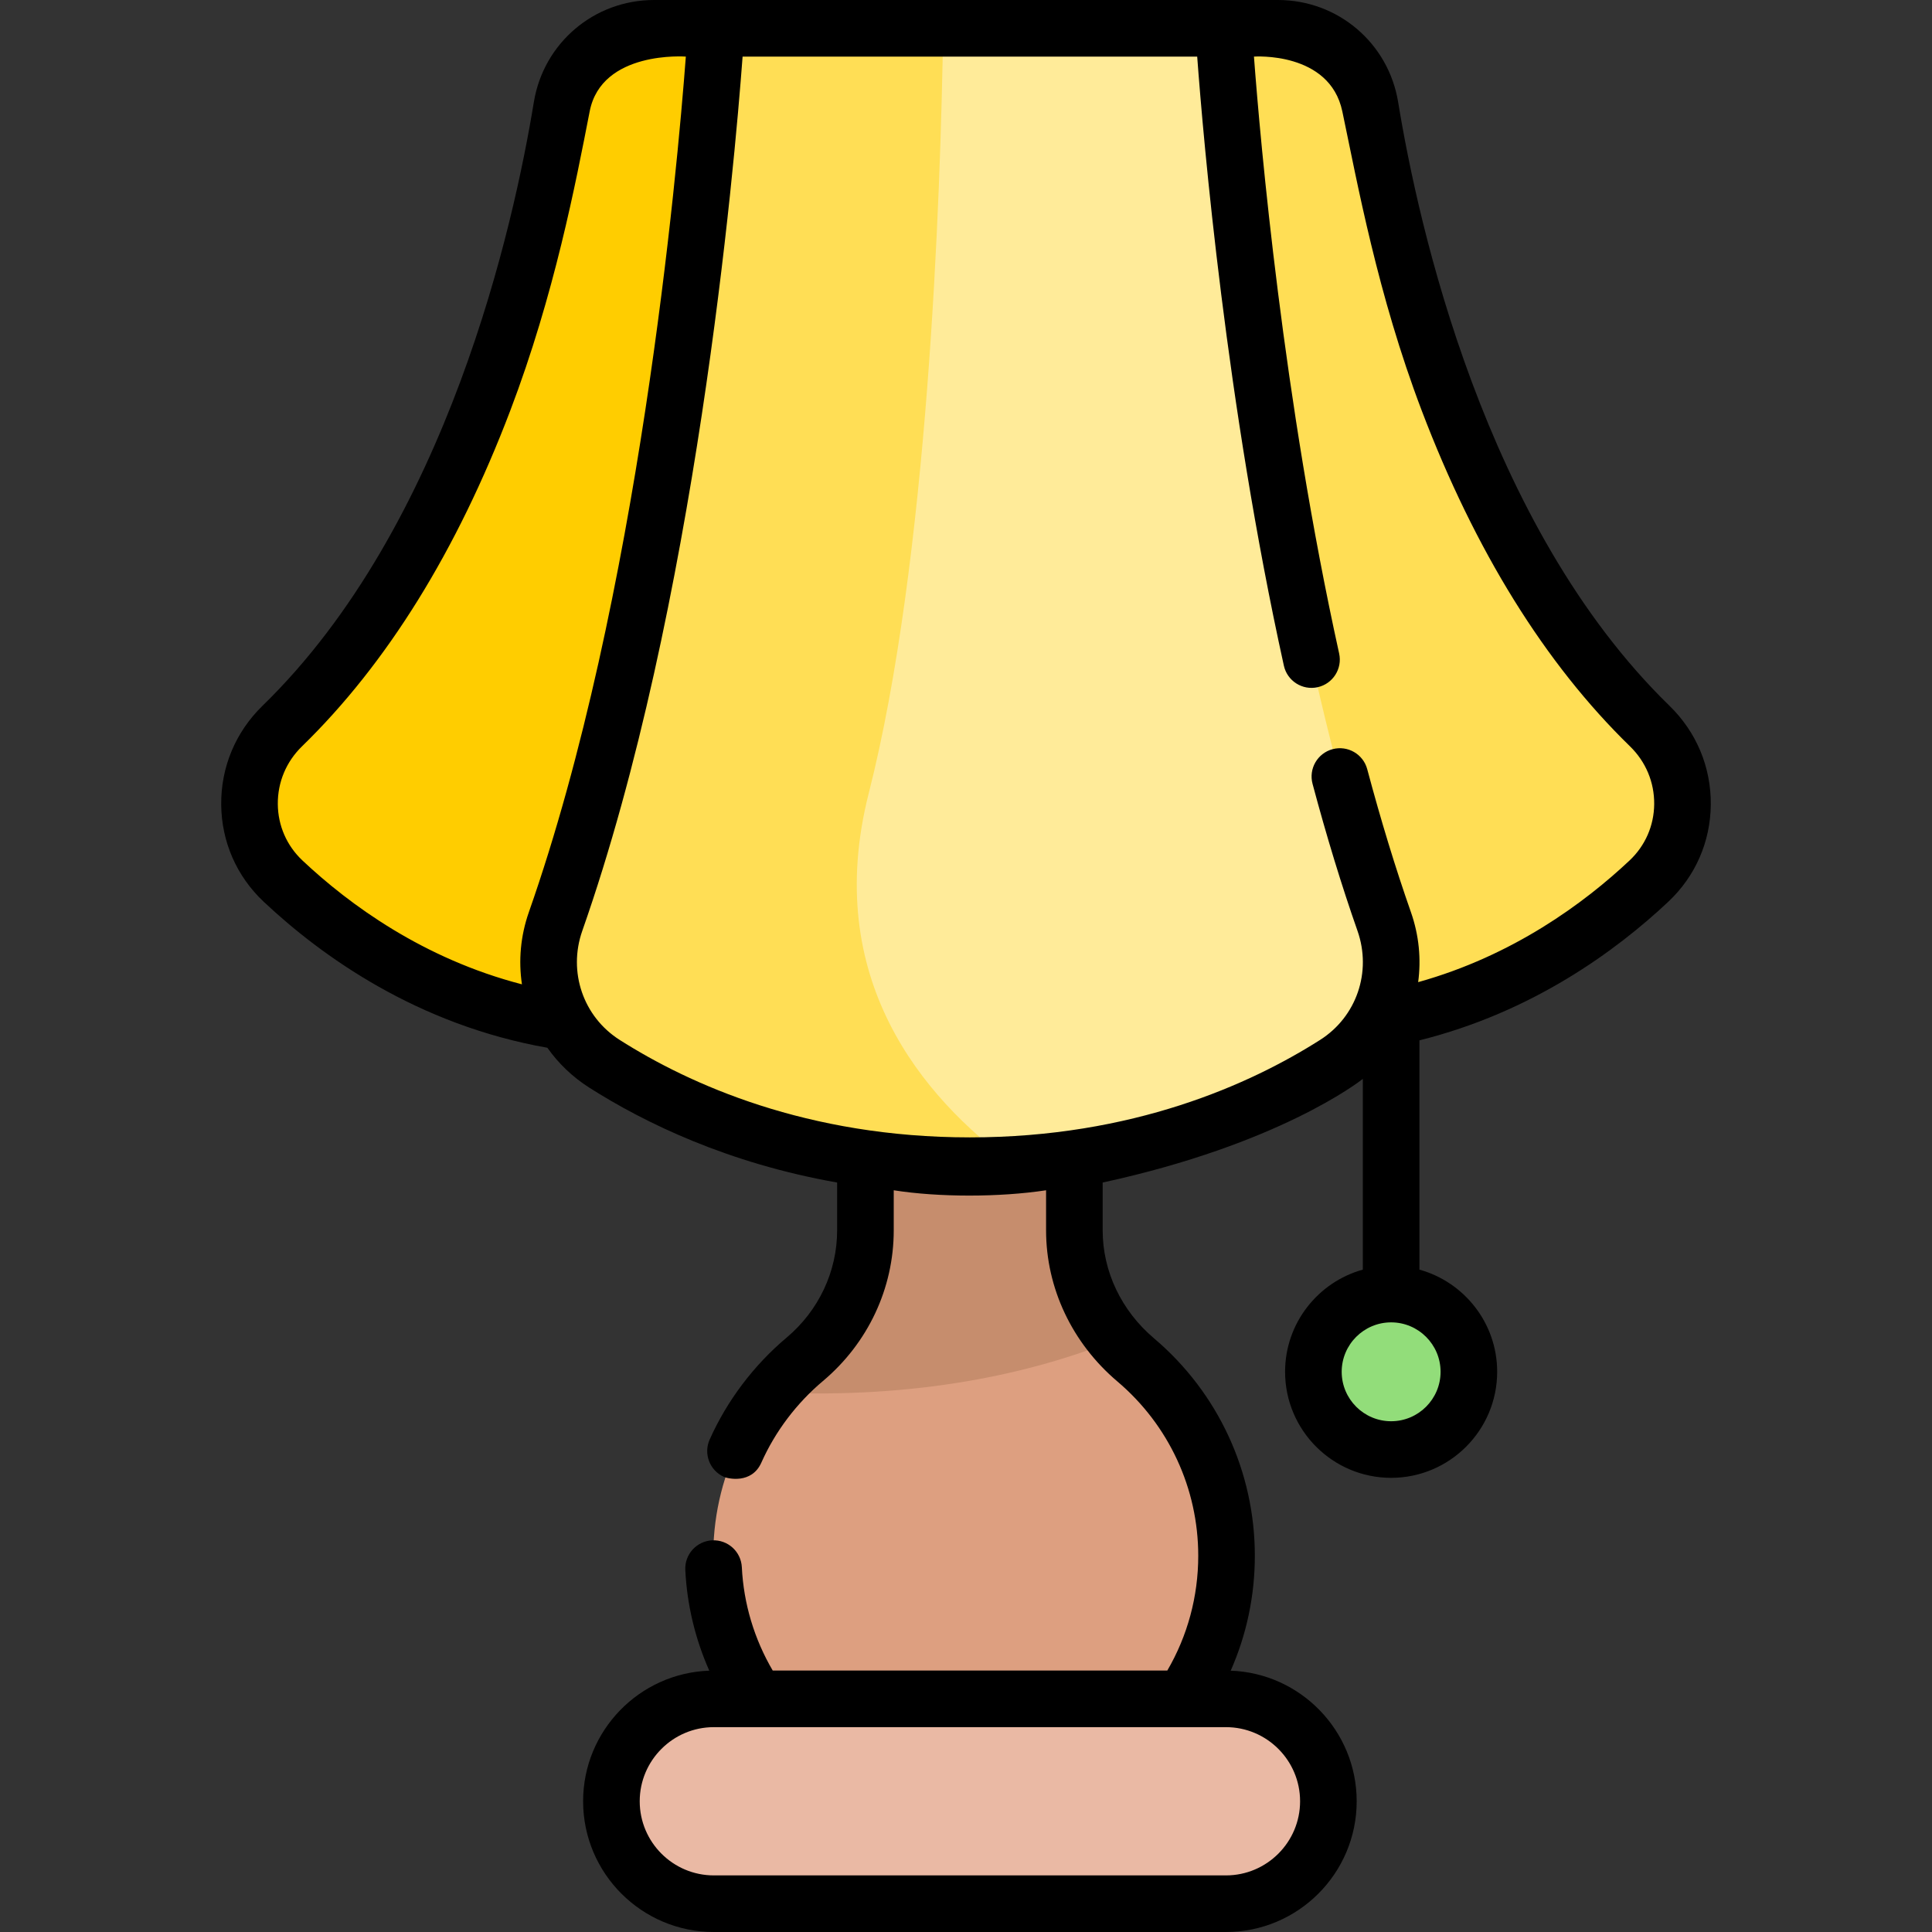 <?xml version="1.0" encoding="iso-8859-1"?>
<!-- Generator: Adobe Illustrator 19.0.0, SVG Export Plug-In . SVG Version: 6.00 Build 0)  -->
<svg xmlns="http://www.w3.org/2000/svg" xmlns:xlink="http://www.w3.org/1999/xlink" version="1.1" id="Layer_1" x="0px" y="0px" viewBox="0 0 512 512" style="enable-background:new 0 0 512 512;" xml:space="preserve" width="512" height="512">
<rect x="0" y="0" width="512" height="512" fill="#333333" stroke="none"/>
<g id="lamp">
	<g id="fill_46_">
		<path style="fill:#DD9F80;" d="M284.72,326.065v-60.724h-55.373v60.726c0,13.215-5.96,25.661-16.073,34.167    c-15.631,13.147-25.258,33.196-24.17,55.461c1.7,34.759,29.946,62.921,64.709,64.525c39.027,1.8,71.233-29.308,71.233-67.939    c0-20.811-9.352-39.428-24.079-51.899C290.821,351.79,284.72,339.361,284.72,326.065z"/>
		<path style="fill:#C68D6D;" d="M284.72,265.341h-55.373v60.726c0,13.215-5.96,25.661-16.073,34.167    c-3.157,2.655-6.063,5.596-8.692,8.776c38.728,1.735,68.766-5.003,91.056-13.924c-6.913-8.054-10.918-18.253-10.918-29.022    V265.341z"/>
		<path style="fill:#FFCD00;" d="M205.529,7.5h-32.186c-12.155,0-22.511,8.804-24.473,20.8    c-6.081,37.184-24.3,115.686-74.062,164.105c-11.632,11.318-11.607,29.99,0.217,41.106    c21.874,20.564,60.959,45.312,114.879,37.128C189.124,270.64,205.529,7.5,205.529,7.5z"/>
		<path style="fill:#FFDE55;" d="M306.471,7.5h32.186c12.155,0,22.511,8.804,24.473,20.8c6.081,37.184,24.3,115.686,74.062,164.105    c11.632,11.318,11.607,29.99-0.217,41.106c-21.874,20.564-60.959,45.312-114.879,37.128C322.876,270.64,306.471,7.5,306.471,7.5z"/>
		<path style="fill:#FFEB99;" d="M324.272,7.5H189.794c0,0-8.004,138.257-42.561,236.708c-4.94,14.074,0.359,29.686,12.944,37.693    c19.361,12.317,51.888,27.017,96.857,27.017c44.969,0,77.496-14.7,96.857-27.017c12.585-8.006,17.884-23.618,12.944-37.693    C332.276,145.757,324.272,7.5,324.272,7.5z"/>
		<path style="fill:#EAB9A4;" d="M324.892,504.5H189.174c-14.929,0-27.144-12.215-27.144-27.144v0    c0-14.929,12.215-27.144,27.144-27.144h135.718c14.929,0,27.144,12.215,27.144,27.144v0    C352.036,492.285,339.821,504.5,324.892,504.5z"/>
		<path style="fill:#FFDE55;" d="M230.224,210.231C245.892,148.614,249.264,53.247,249.956,7.5h-60.161    c0,0-8.004,138.257-42.561,236.708c-4.94,14.074,0.359,29.686,12.944,37.692c19.361,12.317,51.888,27.017,96.857,27.017    c3.976,0,7.849-0.12,11.629-0.338C244.486,290.869,217.751,259.288,230.224,210.231z"/>
		<circle style="fill:#92DD7A;" cx="368.665" cy="363.541" r="20.602"/>
	</g>
	<path id="stroke_46_" d="M442.421,187.03c-49.09-47.767-66.629-127.764-71.891-159.941C367.964,11.393,354.559,0,338.656,0H173.344   c-15.902,0-29.308,11.393-31.875,27.09c-5.262,32.177-22.8,112.174-71.891,159.941c-7.15,6.958-11.042,16.262-10.956,26.199   c0.085,9.852,4.086,18.996,11.267,25.746c15.348,14.43,40.681,32.611,75.168,38.69c2.899,4.111,6.623,7.72,11.094,10.564   c14.732,9.371,36.746,20.047,65.696,25.153v12.685c0,10.903-4.884,21.265-13.401,28.428c-8.701,7.319-15.746,16.651-20.372,26.986   c-1.692,3.781,0.001,8.218,3.782,9.91c0.995,0.445,7.347,1.974,9.91-3.781c3.692-8.29,9.356-15.765,16.336-21.636   c11.914-10.02,18.746-24.565,18.746-39.907v-10.632c11.921,1.877,28.013,1.877,40.373,0v10.629c0,15.275,6.889,29.87,18.901,40.041   c13.616,11.53,21.425,28.36,21.425,46.176c0,10.799-2.825,21.221-8.201,30.432H204.781c-4.896-8.348-7.715-17.738-8.186-27.384   c-0.202-4.137-3.711-7.325-7.857-7.125c-4.137,0.202-7.327,3.72-7.125,7.857c0.451,9.233,2.623,18.272,6.355,26.682   c-18.545,0.639-33.438,15.915-33.438,34.613c0,19.103,15.541,34.643,34.643,34.643h135.718c19.102,0,34.643-15.541,34.643-34.643   c0-18.681-14.865-33.947-33.387-34.612c4.208-9.526,6.397-19.851,6.397-30.463c0-22.234-9.743-43.237-26.732-57.623   c-8.64-7.315-13.595-17.737-13.595-28.594v-12.682c46.596-10.111,67.909-26.65,68.945-27.464v50.545   c-11.864,3.29-20.602,14.179-20.602,27.077c0,15.495,12.606,28.102,28.102,28.102c15.495,0,28.102-12.607,28.102-28.102   c0-12.898-8.737-23.787-20.602-27.077v-60.762c29.881-7.435,52.095-23.705,65.946-36.726c7.181-6.751,11.182-15.895,11.267-25.747   C453.463,203.292,449.572,193.988,442.421,187.03z M344.536,477.357c0,10.831-8.812,19.643-19.643,19.643H189.174   c-10.831,0-19.643-8.813-19.643-19.643c0-10.831,8.812-19.644,19.643-19.644h135.718   C335.724,457.713,344.536,466.525,344.536,477.357z M80.164,228.047c-4.169-3.919-6.492-9.228-6.542-14.946   c-0.05-5.804,2.229-11.245,6.418-15.32c22.488-21.882,41.057-51.817,55.191-88.975c11.708-30.778,17.319-60.214,21.042-79.296   C159.436,13.298,181.754,15,181.754,15c-2.312,30.659-12.485,143.782-41.598,226.724c-2.224,6.336-2.771,12.885-1.834,19.134   C112.173,254.083,92.57,239.711,80.164,228.047z M381.767,363.541c0,7.225-5.877,13.102-13.102,13.102   c-7.224,0-13.102-5.877-13.102-13.102c0-7.225,5.877-13.101,13.102-13.101C375.889,350.44,381.767,356.316,381.767,363.541z    M431.836,228.047c-11.984,11.267-30.872,25.222-56.008,32.231c0.818-6.073,0.237-12.413-1.919-18.552   c-4.057-11.56-7.952-24.303-11.577-37.876c-1.069-4.002-5.18-6.376-9.182-5.311c-4.001,1.069-6.379,5.18-5.311,9.182   c3.724,13.941,7.733,27.054,11.916,38.973c3.816,10.87-0.252,22.746-9.892,28.88c-18.534,11.79-49.684,25.845-92.831,25.845   s-74.297-14.055-92.831-25.845c-9.641-6.134-13.708-18.01-9.893-28.881C184.353,161.102,194.594,44.628,196.795,15H317.27   c1.629,22.043,7.687,92.176,22.969,161.412c0.892,4.045,4.896,6.601,8.94,5.707c4.044-0.893,6.6-4.895,5.707-8.939   C340.038,105.912,334.019,37.748,332.31,15c0,0,20.058-1.446,23.417,14.51c4.004,19.025,9.335,48.517,21.042,79.296   c14.134,37.157,32.703,67.093,55.191,88.975c4.189,4.075,6.467,9.517,6.418,15.32C438.329,218.819,436.005,224.128,431.836,228.047   z"/>
</g>















</svg>
